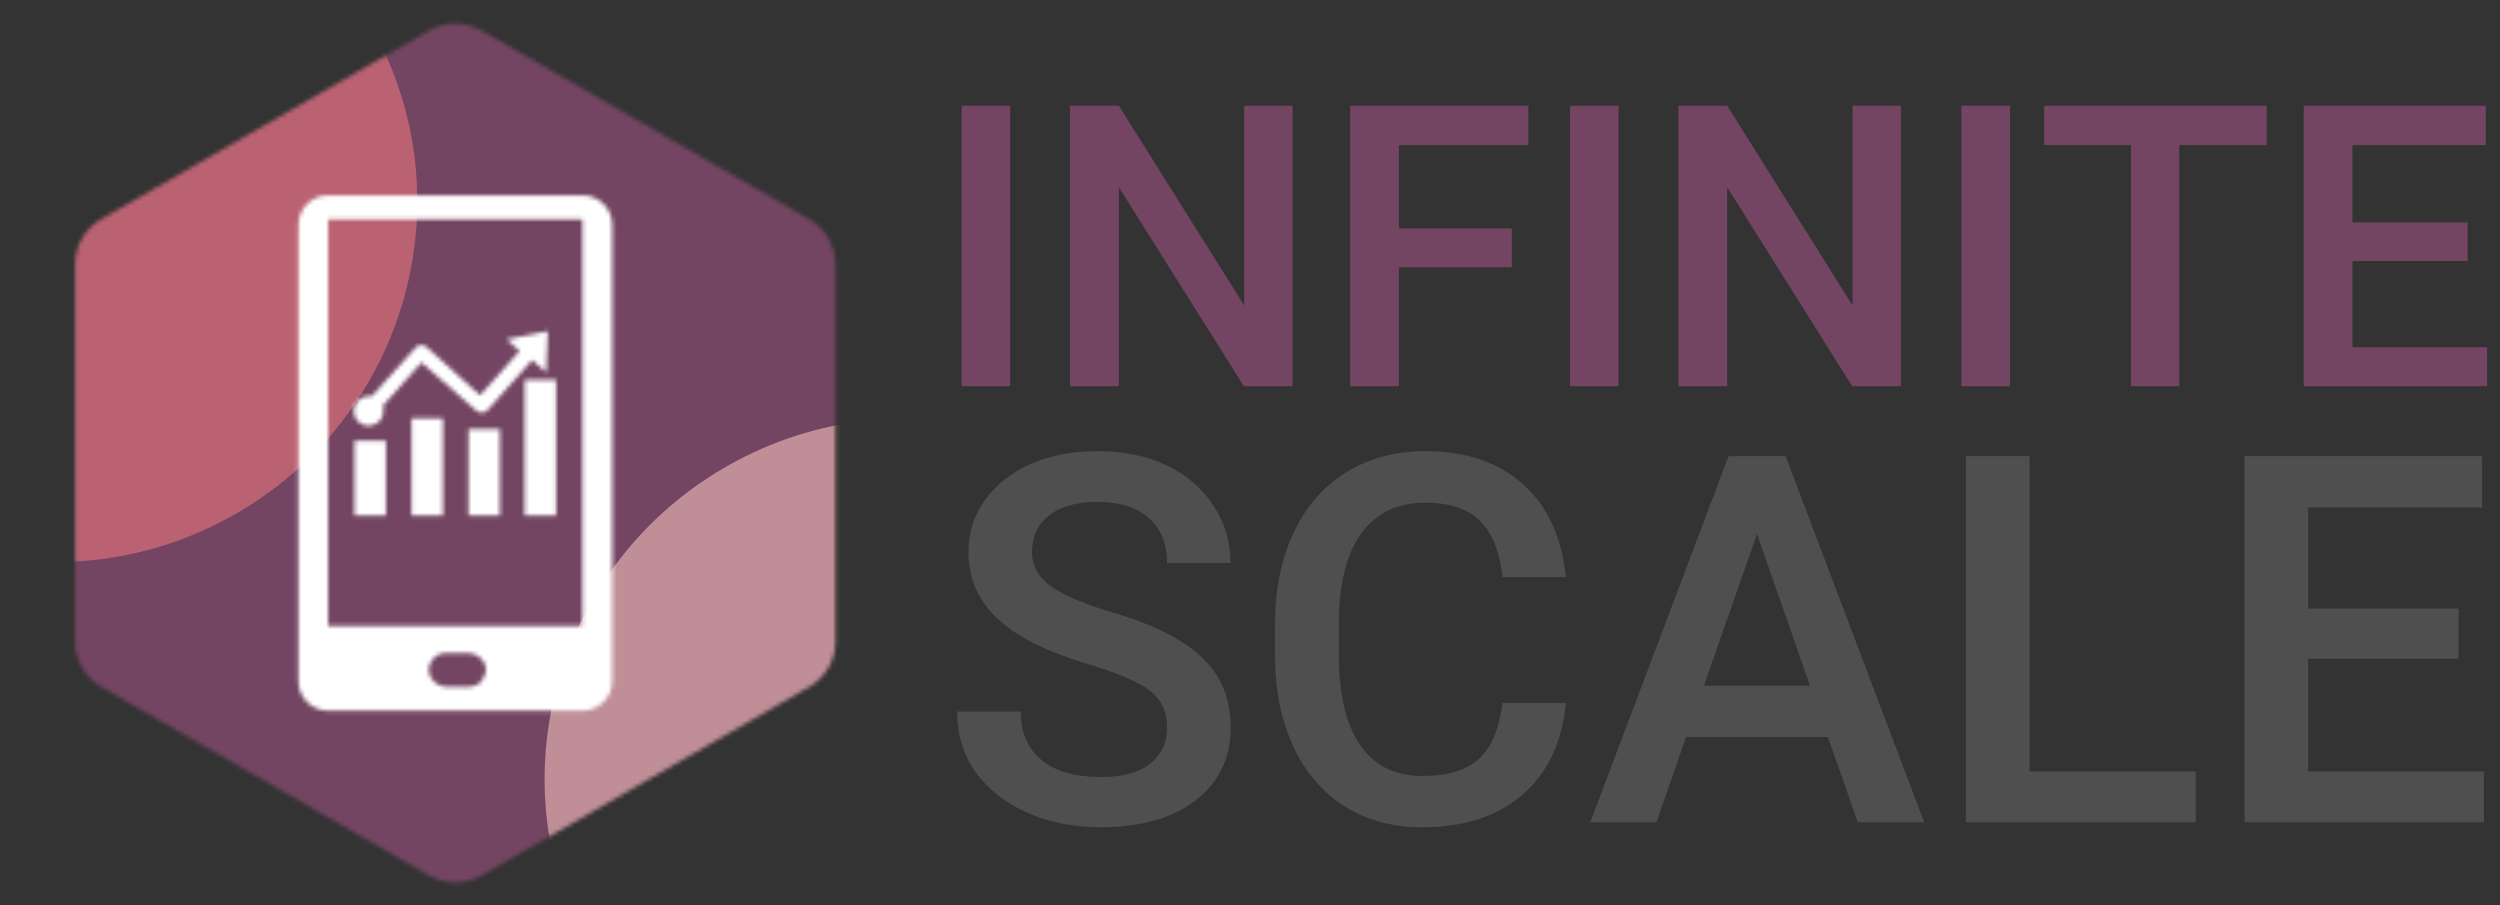 <svg width="602" height="218" viewBox="0 0 602 218" fill="none" xmlns="http://www.w3.org/2000/svg">
<rect x="0" y="0" width="602" height="218" fill="#333333" stroke="none"/>
<path d="M166.318 42.01H52.402V180.531H166.318V42.01Z" fill="white"/>
<mask id="mask0" mask-type="alpha" maskUnits="userSpaceOnUse" x="18" y="5" width="184" height="208">
<path d="M115.982 7.371L194.846 52.754C198.771 55.013 201.189 59.187 201.189 63.704V154.47C201.189 158.987 198.771 163.161 194.846 165.42L115.982 210.803C112.057 213.061 107.221 213.061 103.296 210.803L24.432 165.42C20.507 163.161 18.089 158.987 18.089 154.47V63.704C18.089 59.187 20.507 55.013 24.432 52.754L103.296 7.371C107.221 5.113 112.057 5.113 115.982 7.371ZM106.656 100.761H99.098V124.152H106.656V100.761ZM120.379 103.338H112.821V124.152H120.379V103.338ZM92.933 124.152V106.114H85.375V124.152H92.933ZM133.903 124.152V91.445H126.345V124.152H133.903C134.102 124.152 134.102 124.152 133.903 124.152ZM121.969 81.731L125.152 84.507L115.605 95.211L102.678 83.515C101.883 82.921 100.689 82.921 100.093 83.714L89.552 95.409H88.756C86.767 95.409 85.176 96.995 85.176 98.977C85.176 100.96 86.767 102.545 88.756 102.545C90.745 102.545 92.336 100.96 92.336 98.977C92.336 98.581 92.336 98.184 92.137 97.788L101.485 87.282L114.81 98.977C115.207 99.176 115.605 99.374 116.004 99.374C116.599 99.374 116.998 99.175 117.396 98.779L128.136 86.687L131.517 89.66L131.914 79.749L121.969 81.731ZM140.267 47.041H79.011C75.033 47.041 71.851 50.213 71.851 54.178V163.996C71.851 167.961 75.033 171.132 79.011 171.132H140.267C144.245 171.132 147.428 167.961 147.428 163.996V54.178C147.428 50.213 144.245 47.041 140.267 47.041ZM115.804 164.195C115.009 164.988 114.015 165.384 112.821 165.384H107.65C105.264 165.384 103.076 163.403 103.275 161.023C103.275 160.033 103.871 159.041 104.468 158.446C105.263 157.653 106.258 157.257 107.451 157.257H112.622C115.009 157.257 117.196 159.239 116.998 161.618C116.799 162.609 116.401 163.403 115.804 164.195ZM140.267 150.715H79.011V52.79H140.267V150.715Z" fill="white"/>
</mask>
<g mask="url(#mask0)">
<path d="M202.355 262.457C271.97 221.08 294.874 131.499 253.515 62.373C212.156 -6.754 122.195 -29.249 52.581 12.127C-17.032 53.504 -39.937 143.085 1.422 212.211C42.781 281.338 132.742 303.834 202.355 262.457Z" fill="#734563"/>
<path opacity="0.54" d="M57.929 123.053C99.215 98.514 112.799 45.386 88.27 4.389C63.741 -36.608 10.388 -49.95 -30.898 -25.41C-72.184 -0.871 -85.769 52.257 -61.24 93.254C-36.711 134.252 16.643 147.593 57.929 123.053Z" fill="#F67A81"/>
<path opacity="0.54" d="M262.521 261.516C303.806 236.976 317.391 183.849 292.862 142.851C268.333 101.854 214.979 88.512 173.693 113.052C132.407 137.591 118.823 190.719 143.351 231.717C167.881 272.713 221.235 286.056 262.521 261.516Z" fill="#FFCBC4"/>
</g>
<path d="M243.25 93H231.561V25.461H243.25V93ZM311.253 93H299.518L269.413 45.083V93H257.677V25.461H269.413L299.61 73.564V25.461H311.253V93ZM364.042 64.379H336.859V93H325.123V25.461H368.031V34.924H336.859V55.009H364.042V64.379ZM389.74 93H378.05V25.461H389.74V93ZM457.743 93H446.007L415.902 45.083V93H404.166V25.461H415.902L446.1 73.564V25.461H457.743V93ZM483.998 93H472.308V25.461H483.998V93ZM545.831 34.924H524.771V93H513.128V34.924H492.254V25.461H545.831V34.924ZM594.212 62.849H566.473V83.63H598.897V93H554.737V25.461H598.573V34.924H566.473V53.571H594.212V62.849Z" fill="#734563"/>
<path d="M281.037 175.295C281.037 171.42 279.665 168.433 276.92 166.334C274.215 164.235 269.311 162.116 262.207 159.977C255.103 157.837 249.452 155.456 245.254 152.832C237.221 147.786 233.205 141.207 233.205 133.094C233.205 125.99 236.091 120.137 241.863 115.535C247.676 110.934 255.204 108.633 264.447 108.633C270.583 108.633 276.052 109.763 280.855 112.023C285.659 114.284 289.433 117.513 292.178 121.711C294.923 125.868 296.295 130.49 296.295 135.576H281.037C281.037 130.975 279.584 127.382 276.678 124.799C273.812 122.175 269.695 120.863 264.326 120.863C259.321 120.863 255.426 121.933 252.641 124.072C249.896 126.212 248.523 129.199 248.523 133.033C248.523 136.262 250.017 138.967 253.004 141.146C255.991 143.286 260.915 145.385 267.777 147.443C274.639 149.462 280.149 151.783 284.307 154.406C288.464 156.99 291.512 159.977 293.449 163.367C295.387 166.717 296.355 170.653 296.355 175.174C296.355 182.52 293.53 188.373 287.879 192.732C282.268 197.051 274.639 199.211 264.992 199.211C258.615 199.211 252.742 198.04 247.373 195.699C242.045 193.318 237.887 190.048 234.9 185.891C231.954 181.733 230.48 176.889 230.48 171.359H245.799C245.799 176.365 247.454 180.24 250.764 182.984C254.074 185.729 258.816 187.102 264.992 187.102C270.32 187.102 274.316 186.032 276.98 183.893C279.685 181.713 281.037 178.847 281.037 175.295ZM377.064 169.301C376.176 178.706 372.705 186.052 366.65 191.34C360.596 196.587 352.543 199.211 342.492 199.211C335.469 199.211 329.273 197.556 323.904 194.246C318.576 190.896 314.459 186.153 311.553 180.018C308.646 173.882 307.133 166.758 307.012 158.645V150.41C307.012 142.095 308.485 134.769 311.432 128.432C314.378 122.094 318.596 117.21 324.086 113.779C329.616 110.348 335.993 108.633 343.219 108.633C352.947 108.633 360.777 111.277 366.711 116.564C372.645 121.852 376.096 129.32 377.064 138.967H361.807C361.08 132.63 359.223 128.068 356.236 125.283C353.29 122.458 348.951 121.045 343.219 121.045C336.559 121.045 331.432 123.487 327.84 128.371C324.288 133.215 322.471 140.339 322.391 149.744V157.555C322.391 167.081 324.086 174.346 327.477 179.352C330.908 184.357 335.913 186.859 342.492 186.859C348.507 186.859 353.027 185.507 356.055 182.803C359.082 180.098 360.999 175.598 361.807 169.301H377.064ZM440.154 177.475H406.006L398.861 198H382.938L416.238 109.844H429.982L463.344 198H447.359L440.154 177.475ZM410.305 165.123H435.855L423.08 128.553L410.305 165.123ZM488.713 185.77H528.734V198H473.395V109.844H488.713V185.77ZM592.006 158.645H555.799V185.77H598.121V198H540.48V109.844H597.697V122.195H555.799V146.535H592.006V158.645Z" fill="#4F4F4F"/>
</svg>
